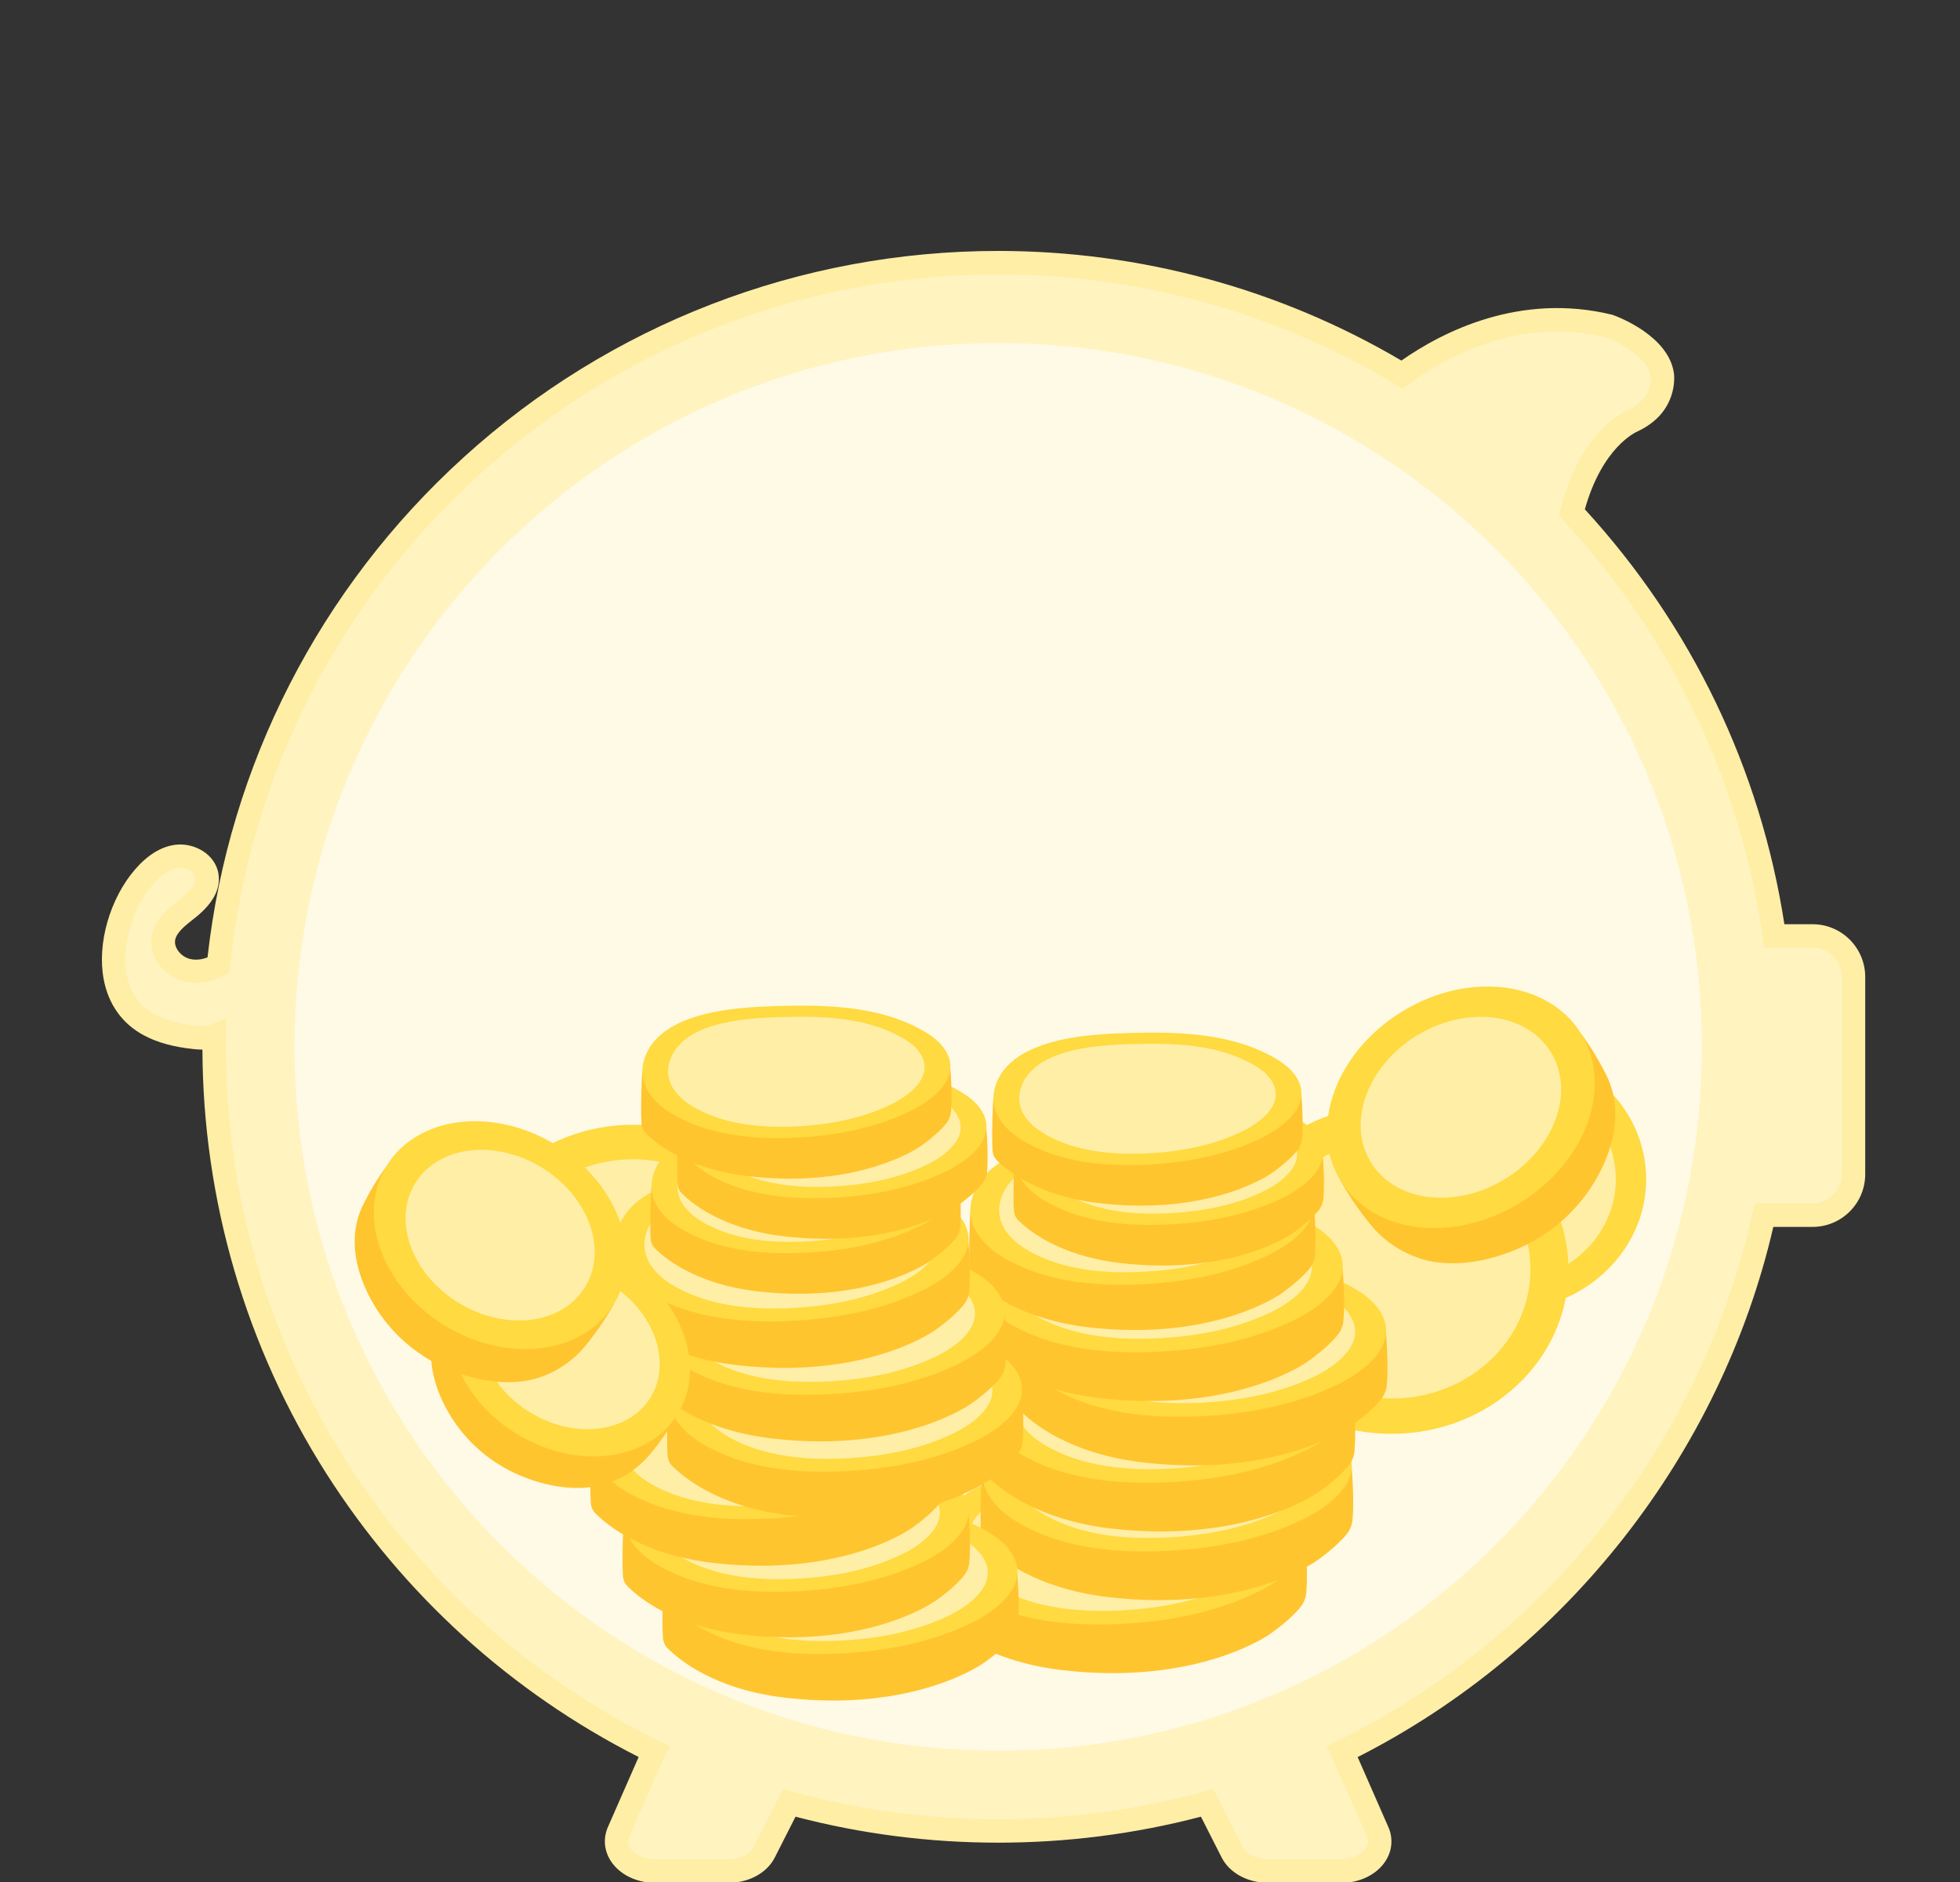 <svg width="250" height="240" viewBox="0 0 250 240" fill="none" xmlns="http://www.w3.org/2000/svg">
<rect x="0" y="0" width="250" height="240" fill="#333333" stroke="none"/>
<g clip-path="url(#clip0_376_84358)">
<g clip-path="url(#clip1_376_84358)">
<path d="M231.21 119.35H226.33C223.4 98.63 214.11 79.96 200.51 65.35C202.92 55.75 208.28 53.63 208.28 53.63C212.55 51.62 212.05 47.86 212.05 47.86C211.55 43.84 205.27 41.58 205.27 41.58C193.67 38.76 184.05 43.93 178.84 47.77C163.78 38.71 146.16 33.5 127.32 33.5C75.61 33.5 33.06 72.76 27.86 123.1C26.65 123.74 25.27 124.06 23.94 123.76C22.09 123.34 20.52 121.49 20.86 119.62C21.15 117.97 22.66 116.87 23.98 115.83C25.3 114.79 26.64 113.35 26.39 111.69C26.13 110.02 24.23 108.99 22.55 109.21C20.87 109.43 19.47 110.57 18.36 111.84C14.03 116.84 12.15 127.04 19.09 130.72C20.85 131.65 22.84 132.07 24.82 132.29C25.66 132.38 26.55 132.42 27.33 132.11C27.33 132.57 27.31 133.04 27.31 133.5C27.31 172.98 50.19 207.12 83.42 223.37C83.37 223.46 83.31 223.54 83.28 223.63L78.9 233.6C77.82 236.05 80.17 238.6 83.51 238.6H92.94C94.94 238.6 96.73 237.65 97.47 236.21L100.68 229.91C109.16 232.25 118.1 233.5 127.32 233.5C136.54 233.5 145.48 232.24 153.96 229.91L157.17 236.21C157.9 237.65 159.7 238.6 161.7 238.6H171.13C174.47 238.6 176.82 236.05 175.74 233.6L171.36 223.63C171.32 223.54 171.26 223.46 171.22 223.37C198.25 210.15 218.43 185.09 225.02 154.95H231.22C234.09 154.95 236.44 152.6 236.44 149.73V124.57C236.44 121.7 234.09 119.35 231.22 119.35H231.21Z" fill="#FFF3C0"/>
<path d="M171.13 240.1H161.7C159.13 240.1 156.83 238.84 155.83 236.89L153.18 231.67C136.35 236.09 118.29 236.09 101.47 231.67L98.82 236.89C97.83 238.84 95.52 240.1 92.95 240.1H83.52C81.17 240.1 79.03 239.04 77.92 237.34C77.05 236.01 76.91 234.42 77.54 232.99L81.46 224.06C65.21 215.82 51.47 203.36 41.65 187.95C31.36 171.79 25.89 153.09 25.82 133.85C25.42 133.85 25.03 133.82 24.66 133.78C22.08 133.5 20.09 132.95 18.39 132.05C15.61 130.58 13.82 128.09 13.22 124.85C12.37 120.33 14.02 114.58 17.23 110.87C18.83 109.02 20.56 107.96 22.36 107.73C24.69 107.43 27.47 108.86 27.87 111.47C28.16 113.37 27.16 115.23 24.91 117.02L24.68 117.2C23.62 118.04 22.51 118.9 22.34 119.89C22.17 120.87 23.11 122.04 24.28 122.3C25.07 122.48 25.84 122.33 26.47 122.09C29.21 97.59 40.79 74.96 59.15 58.31C77.84 41.34 102.05 32 127.32 32C145.45 32 163.21 36.83 178.75 45.98C184.01 42.3 193.85 37.27 205.61 40.13L205.76 40.18C206.49 40.44 212.92 42.89 213.52 47.68C213.54 47.87 214.11 52.55 208.9 55C208.65 55.11 204.39 56.99 202.15 64.95C215.76 79.8 224.54 98.05 227.6 117.86H231.19C234.9 117.86 237.91 120.87 237.91 124.58V149.74C237.91 153.45 234.9 156.46 231.19 156.46H226.19C219.48 185.45 199.78 210.56 173.17 224.07L177.09 233C177.72 234.43 177.58 236.02 176.71 237.35C175.6 239.05 173.45 240.11 171.11 240.11L171.13 240.1ZM154.75 228.13L158.51 235.52C158.99 236.46 160.27 237.09 161.7 237.09H171.13C172.45 237.09 173.67 236.54 174.22 235.69C174.54 235.2 174.59 234.7 174.36 234.19L169.9 224.09L169.14 222.71L170.55 222.02C197.37 208.9 217.18 183.7 223.54 154.63L223.8 153.45H231.2C233.25 153.45 234.92 151.78 234.92 149.73V124.57C234.92 122.52 233.25 120.85 231.2 120.85H225.01L224.83 119.56C222 99.59 213.21 81.2 199.4 66.38L198.84 65.78L199.04 64.99C201.61 54.76 207.46 52.34 207.71 52.24C210.74 50.81 210.57 48.32 210.54 48.04C210.23 45.55 206.37 43.6 204.81 43.02C193.63 40.34 184.29 45.6 179.71 48.98L178.9 49.57L178.04 49.05C162.77 39.85 145.23 34.99 127.31 34.99C102.79 34.99 79.29 44.06 61.14 60.52C43.12 76.87 31.83 99.15 29.34 123.24L29.26 124.03L28.55 124.41C26.9 125.29 25.18 125.57 23.6 125.21C20.85 124.59 18.91 121.91 19.37 119.34C19.75 117.22 21.45 115.88 22.81 114.81L23.04 114.63C23.96 113.9 25.04 112.83 24.89 111.89C24.78 111.15 23.71 110.55 22.73 110.67C21.68 110.8 20.59 111.52 19.49 112.8C16.88 115.82 15.48 120.64 16.16 124.27C16.6 126.61 17.82 128.33 19.79 129.38C21.14 130.1 22.79 130.54 24.98 130.78C25.59 130.85 26.29 130.89 26.78 130.7L28.86 129.88L28.82 132.55C28.82 132.86 28.81 133.18 28.81 133.5C28.81 152.29 34.12 170.57 44.17 186.34C53.95 201.7 67.75 214.04 84.08 222.03L85.49 222.72L84.65 224.24L80.27 234.2C80.05 234.71 80.09 235.21 80.41 235.7C80.96 236.55 82.18 237.1 83.5 237.1H92.93C94.36 237.1 95.64 236.47 96.12 235.53L99.88 228.14L101.06 228.47C118.1 233.17 136.5 233.17 153.55 228.47L154.73 228.14L154.75 228.13Z" fill="#FFEEA6"/>
<path d="M127.32 223.26C176.893 223.26 217.08 183.073 217.08 133.5C217.08 83.927 176.893 43.74 127.32 43.74C77.747 43.74 37.56 83.927 37.56 133.5C37.56 183.073 77.747 223.26 127.32 223.26Z" fill="#FFFAE6"/>
<path d="M191.92 167.17C201.889 167.17 209.97 159.653 209.97 150.38C209.97 141.107 201.889 133.59 191.92 133.59C181.951 133.59 173.87 141.107 173.87 150.38C173.87 159.653 181.951 167.17 191.92 167.17Z" fill="#FFDA40"/>
<path d="M191.92 163.559C199.751 163.559 206.1 157.658 206.1 150.379C206.1 143.1 199.751 137.199 191.92 137.199C184.089 137.199 177.74 143.1 177.74 150.379C177.74 157.658 184.089 163.559 191.92 163.559Z" fill="#FFEEA6"/>
<path d="M177.5 182.85C189.954 182.85 200.05 173.462 200.05 161.88C200.05 150.299 189.954 140.91 177.5 140.91C165.046 140.91 154.95 150.299 154.95 161.88C154.95 173.462 165.046 182.85 177.5 182.85Z" fill="#FFDA40"/>
<path d="M177.5 178.35C187.281 178.35 195.21 170.976 195.21 161.88C195.21 152.784 187.281 145.41 177.5 145.41C167.719 145.41 159.79 152.784 159.79 161.88C159.79 170.976 167.719 178.35 177.5 178.35Z" fill="#FFEEA6"/>
<path d="M80.76 184.53C92.965 184.53 102.86 175.329 102.86 163.98C102.86 152.63 92.965 143.43 80.76 143.43C68.554 143.43 58.66 152.63 58.66 163.98C58.66 175.329 68.554 184.53 80.76 184.53Z" fill="#FFDA40"/>
<path d="M80.76 180.12C90.348 180.12 98.12 172.894 98.12 163.98C98.12 155.066 90.348 147.84 80.76 147.84C71.172 147.84 63.4 155.066 63.4 163.98C63.4 172.894 71.172 180.12 80.76 180.12Z" fill="#FFEEA6"/>
<path d="M166.52 196.52C166.78 200.04 166.71 202.08 166.62 203.1C166.56 203.74 166.33 204.35 165.94 204.86C164.65 206.54 162.09 208.31 162.09 208.31C162.09 208.31 152.99 214.97 135.65 213C126.13 211.92 121.37 207.9 119.88 206.41C119.5 206.03 119.28 205.54 119.24 205.01C119.05 202.5 119.34 197.02 119.34 197.02L166.51 196.52H166.52Z" fill="#FFC52F"/>
<path d="M126.29 188.989C124.57 189.629 122.94 190.519 121.66 191.799C120.04 193.409 119.04 195.729 119.45 197.959C119.94 200.609 122.24 202.569 124.65 203.859C129.95 206.709 136.21 207.339 142.25 207.119C148.49 206.879 154.77 205.759 160.36 203.039C163.74 201.399 168.35 197.929 165.79 193.749C164.94 192.369 163.56 191.379 162.12 190.589C155.59 186.969 147.72 186.729 140.23 186.939C135.99 187.059 131.7 187.309 127.64 188.539C127.19 188.679 126.74 188.829 126.29 188.989V188.989Z" fill="#FFDA40"/>
<path d="M129.07 190.32C127.64 190.86 126.28 191.59 125.21 192.66C123.86 194 123.03 195.93 123.37 197.78C123.78 199.98 125.7 201.61 127.7 202.68C132.11 205.05 137.33 205.58 142.36 205.39C147.55 205.19 152.79 204.26 157.45 202C160.26 200.63 164.11 197.75 161.97 194.28C161.26 193.13 160.11 192.31 158.92 191.65C153.48 188.64 146.93 188.44 140.69 188.62C137.16 188.72 133.58 188.93 130.2 189.95C129.82 190.06 129.45 190.19 129.08 190.33L129.07 190.32Z" fill="#FFEEA6"/>
<path d="M172.42 187.211C172.68 190.731 172.61 192.771 172.52 193.791C172.46 194.431 172.23 195.041 171.84 195.551C170.55 197.231 167.99 199.001 167.99 199.001C167.99 199.001 158.89 205.661 141.55 203.691C132.03 202.611 127.27 198.591 125.78 197.101C125.4 196.721 125.18 196.231 125.14 195.701C124.95 193.191 125.24 187.711 125.24 187.711L172.41 187.211H172.42Z" fill="#FFC52F"/>
<path d="M132.18 179.68C130.46 180.32 128.83 181.21 127.55 182.49C125.93 184.1 124.93 186.42 125.34 188.65C125.83 191.3 128.13 193.26 130.54 194.55C135.84 197.4 142.1 198.03 148.14 197.81C154.38 197.57 160.66 196.45 166.25 193.73C169.63 192.09 174.24 188.62 171.68 184.44C170.83 183.06 169.45 182.07 168.01 181.28C161.48 177.66 153.61 177.42 146.12 177.63C141.88 177.75 137.59 178 133.53 179.23C133.08 179.37 132.63 179.52 132.18 179.68V179.68Z" fill="#FFDA40"/>
<path d="M134.96 181.021C133.53 181.561 132.17 182.291 131.1 183.361C129.75 184.701 128.92 186.631 129.26 188.481C129.67 190.681 131.59 192.311 133.59 193.381C138 195.751 143.22 196.281 148.25 196.091C153.44 195.891 158.68 194.961 163.34 192.701C166.15 191.331 170 188.451 167.86 184.981C167.15 183.831 166 183.011 164.81 182.351C159.37 179.341 152.82 179.141 146.58 179.321C143.05 179.421 139.47 179.631 136.09 180.651C135.71 180.761 135.34 180.891 134.97 181.031L134.96 181.021Z" fill="#FFEEA6"/>
<path d="M172.67 178.451C172.93 181.971 172.86 184.011 172.77 185.031C172.71 185.671 172.48 186.281 172.09 186.791C170.8 188.471 168.24 190.241 168.24 190.241C168.24 190.241 159.14 196.901 141.8 194.931C132.28 193.851 127.52 189.831 126.03 188.341C125.65 187.961 125.43 187.471 125.39 186.941C125.2 184.431 125.49 178.951 125.49 178.951L172.66 178.451H172.67Z" fill="#FFC52F"/>
<path d="M132.44 170.921C130.72 171.561 129.09 172.451 127.81 173.731C126.19 175.341 125.19 177.661 125.6 179.891C126.09 182.541 128.39 184.501 130.8 185.791C136.1 188.641 142.36 189.271 148.4 189.051C154.64 188.811 160.92 187.691 166.51 184.971C169.89 183.331 174.5 179.861 171.94 175.681C171.09 174.301 169.71 173.311 168.27 172.521C161.74 168.901 153.87 168.661 146.38 168.871C142.14 168.991 137.85 169.241 133.79 170.471C133.34 170.611 132.89 170.761 132.44 170.921V170.921Z" fill="#FFDA40"/>
<path d="M135.22 172.251C133.79 172.791 132.43 173.521 131.36 174.591C130.01 175.931 129.18 177.861 129.52 179.711C129.93 181.911 131.85 183.541 133.85 184.611C138.26 186.981 143.48 187.511 148.51 187.321C153.7 187.121 158.94 186.191 163.6 183.931C166.41 182.561 170.26 179.681 168.12 176.211C167.41 175.061 166.26 174.241 165.07 173.581C159.63 170.571 153.08 170.371 146.84 170.551C143.31 170.651 139.73 170.861 136.35 171.881C135.97 171.991 135.6 172.121 135.23 172.261L135.22 172.251Z" fill="#FFEEA6"/>
<path d="M176.79 170.031C177.05 173.551 176.98 175.591 176.89 176.611C176.83 177.251 176.6 177.861 176.21 178.371C174.92 180.051 172.36 181.821 172.36 181.821C172.36 181.821 163.26 188.481 145.92 186.511C136.4 185.431 131.64 181.411 130.15 179.921C129.77 179.541 129.55 179.051 129.51 178.521C129.32 176.011 129.61 170.531 129.61 170.531L176.78 170.031H176.79Z" fill="#FFC52F"/>
<path d="M136.55 162.501C134.83 163.141 133.2 164.031 131.92 165.311C130.3 166.921 129.3 169.241 129.71 171.471C130.2 174.121 132.5 176.081 134.91 177.371C140.21 180.221 146.47 180.851 152.51 180.631C158.75 180.391 165.03 179.271 170.62 176.551C174 174.911 178.61 171.441 176.05 167.261C175.2 165.881 173.82 164.891 172.38 164.101C165.85 160.481 157.98 160.241 150.49 160.451C146.25 160.571 141.96 160.821 137.9 162.051C137.45 162.191 137 162.341 136.55 162.501V162.501Z" fill="#FFDA40"/>
<path d="M139.33 163.831C137.9 164.371 136.54 165.101 135.47 166.171C134.12 167.511 133.29 169.441 133.63 171.291C134.04 173.491 135.96 175.121 137.96 176.191C142.37 178.561 147.59 179.091 152.62 178.901C157.81 178.701 163.05 177.771 167.71 175.511C170.52 174.141 174.37 171.261 172.23 167.791C171.52 166.641 170.37 165.821 169.18 165.161C163.74 162.151 157.19 161.951 150.95 162.131C147.42 162.231 143.84 162.441 140.46 163.461C140.08 163.571 139.71 163.701 139.34 163.841L139.33 163.831Z" fill="#FFEEA6"/>
<path d="M171.26 161.82C171.52 165.34 171.45 167.38 171.36 168.4C171.3 169.04 171.07 169.65 170.68 170.16C169.39 171.84 166.83 173.61 166.83 173.61C166.83 173.61 157.73 180.27 140.39 178.3C130.87 177.22 126.11 173.2 124.62 171.71C124.24 171.33 124.02 170.84 123.98 170.31C123.79 167.8 124.08 162.32 124.08 162.32L171.25 161.82H171.26Z" fill="#FFC52F"/>
<path d="M131.03 154.28C129.31 154.92 127.68 155.81 126.4 157.09C124.78 158.7 123.78 161.02 124.19 163.25C124.68 165.9 126.98 167.86 129.39 169.15C134.69 172 140.95 172.63 146.99 172.41C153.23 172.17 159.51 171.05 165.1 168.33C168.48 166.69 173.09 163.22 170.53 159.04C169.68 157.66 168.3 156.67 166.86 155.88C160.33 152.26 152.46 152.02 144.97 152.23C140.73 152.35 136.44 152.6 132.38 153.83C131.93 153.97 131.48 154.12 131.03 154.28V154.28Z" fill="#FFDA40"/>
<path d="M133.81 155.62C132.38 156.16 131.02 156.89 129.95 157.96C128.6 159.3 127.77 161.23 128.11 163.08C128.52 165.28 130.44 166.91 132.44 167.98C136.85 170.35 142.07 170.88 147.1 170.69C152.29 170.49 157.53 169.56 162.19 167.3C165 165.93 168.85 163.05 166.71 159.58C166 158.43 164.85 157.61 163.66 156.95C158.22 153.94 151.67 153.74 145.43 153.92C141.9 154.02 138.32 154.23 134.94 155.25C134.56 155.36 134.19 155.49 133.82 155.63L133.81 155.62Z" fill="#FFEEA6"/>
<path d="M167.62 153.961C167.87 157.231 167.8 159.131 167.71 160.071C167.66 160.661 167.44 161.231 167.08 161.701C165.88 163.261 163.5 164.911 163.5 164.911C163.5 164.911 155.05 171.101 138.93 169.271C130.08 168.261 125.66 164.531 124.27 163.141C123.92 162.791 123.72 162.331 123.68 161.841C123.51 159.511 123.77 154.421 123.77 154.421L167.61 153.961H167.62Z" fill="#FFC52F"/>
<path d="M130.22 146.96C128.62 147.56 127.11 148.38 125.91 149.57C124.41 151.07 123.48 153.23 123.86 155.29C124.31 157.75 126.46 159.57 128.69 160.77C133.62 163.42 139.43 164.01 145.04 163.8C150.84 163.58 156.68 162.54 161.87 160.01C165.01 158.48 169.3 155.26 166.91 151.38C166.12 150.09 164.84 149.18 163.5 148.44C157.43 145.08 150.12 144.85 143.16 145.05C139.22 145.16 135.23 145.4 131.46 146.54C131.04 146.67 130.62 146.81 130.21 146.96H130.22Z" fill="#FFDA40"/>
<path d="M132.81 148.201C131.48 148.701 130.22 149.381 129.22 150.371C127.97 151.621 127.19 153.411 127.51 155.131C127.89 157.171 129.67 158.691 131.53 159.691C135.63 161.891 140.48 162.381 145.15 162.211C149.98 162.031 154.84 161.161 159.17 159.061C161.79 157.791 165.36 155.111 163.37 151.881C162.71 150.811 161.64 150.051 160.53 149.441C155.48 146.651 149.38 146.461 143.58 146.621C140.3 146.711 136.97 146.911 133.83 147.861C133.48 147.971 133.13 148.081 132.79 148.211L132.81 148.201Z" fill="#FFEEA6"/>
<path d="M129.76 200.76C130.01 204.12 129.94 206.08 129.86 207.05C129.81 207.66 129.59 208.24 129.21 208.73C127.98 210.34 125.53 212.03 125.53 212.03C125.53 212.03 116.83 218.4 100.25 216.51C91.14 215.47 86.6 211.64 85.17 210.21C84.81 209.85 84.6 209.38 84.56 208.87C84.38 206.47 84.66 201.23 84.66 201.23L129.76 200.76V200.76Z" fill="#FFC52F"/>
<path d="M91.29 193.551C89.65 194.171 88.09 195.011 86.86 196.241C85.31 197.781 84.36 200.001 84.75 202.131C85.22 204.661 87.42 206.531 89.72 207.771C94.79 210.501 100.77 211.101 106.55 210.881C112.51 210.651 118.52 209.581 123.87 206.981C127.1 205.411 131.51 202.091 129.06 198.101C128.25 196.781 126.93 195.831 125.56 195.081C119.32 191.621 111.79 191.391 104.63 191.591C100.57 191.711 96.47 191.951 92.59 193.121C92.16 193.251 91.73 193.391 91.3 193.551H91.29Z" fill="#FFDA40"/>
<path d="M93.95 194.83C92.58 195.34 91.28 196.05 90.26 197.06C88.97 198.34 88.17 200.19 88.5 201.96C88.89 204.06 90.73 205.62 92.64 206.65C96.86 208.92 101.85 209.42 106.65 209.24C111.62 209.05 116.62 208.16 121.08 206C123.77 204.69 127.44 201.94 125.4 198.62C124.72 197.52 123.62 196.74 122.48 196.11C117.28 193.24 111.01 193.04 105.04 193.21C101.66 193.31 98.24 193.51 95.01 194.48C94.65 194.59 94.29 194.71 93.94 194.84L93.95 194.83Z" fill="#FFEEA6"/>
<path d="M123.55 193.08C123.8 196.36 123.73 198.27 123.64 199.22C123.59 199.82 123.37 200.38 123.01 200.86C121.81 202.43 119.42 204.08 119.42 204.08C119.42 204.08 110.94 210.3 94.76 208.45C85.88 207.44 81.45 203.7 80.05 202.3C79.7 201.95 79.49 201.49 79.46 200.99C79.29 198.65 79.55 193.54 79.55 193.54L123.55 193.08V193.08Z" fill="#FFC52F"/>
<path d="M86.02 186.05C84.42 186.65 82.9 187.48 81.7 188.67C80.19 190.17 79.26 192.34 79.64 194.42C80.1 196.89 82.25 198.72 84.49 199.92C89.43 202.58 95.27 203.17 100.9 202.96C106.72 202.74 112.58 201.69 117.79 199.15C120.94 197.62 125.24 194.38 122.85 190.48C122.06 189.19 120.77 188.27 119.43 187.53C113.34 184.16 106 183.93 99.01 184.13C95.05 184.24 91.05 184.48 87.27 185.62C86.85 185.75 86.43 185.89 86.01 186.04L86.02 186.05Z" fill="#FFDA40"/>
<path d="M88.61 187.301C87.27 187.801 86.01 188.491 85.01 189.481C83.75 190.731 82.98 192.531 83.3 194.261C83.68 196.311 85.47 197.831 87.34 198.831C91.46 201.041 96.32 201.531 101.01 201.351C105.86 201.171 110.74 200.301 115.08 198.191C117.71 196.921 121.29 194.231 119.3 190.991C118.64 189.921 117.57 189.151 116.45 188.541C111.38 185.741 105.27 185.551 99.44 185.711C96.14 185.801 92.81 186.001 89.66 186.951C89.31 187.061 88.96 187.171 88.61 187.301V187.301Z" fill="#FFEEA6"/>
<path d="M120.56 183.568C120.81 186.928 120.74 188.888 120.66 189.858C120.61 190.468 120.39 191.048 120.01 191.538C118.78 193.148 116.33 194.838 116.33 194.838C116.33 194.838 107.63 201.208 91.05 199.318C81.94 198.278 77.4 194.448 75.97 193.018C75.61 192.658 75.4 192.188 75.36 191.678C75.18 189.278 75.46 184.038 75.46 184.038L120.56 183.568V183.568Z" fill="#FFC52F"/>
<path d="M82.08 176.359C80.44 176.979 78.88 177.819 77.65 179.049C76.1 180.589 75.15 182.809 75.54 184.939C76.01 187.469 78.21 189.339 80.51 190.579C85.58 193.309 91.56 193.909 97.34 193.689C103.3 193.459 109.31 192.389 114.66 189.789C117.89 188.219 122.3 184.899 119.85 180.909C119.04 179.589 117.72 178.639 116.35 177.889C110.11 174.429 102.58 174.199 95.42 174.399C91.36 174.519 87.26 174.759 83.38 175.929C82.95 176.059 82.52 176.199 82.09 176.359H82.08Z" fill="#FFDA40"/>
<path d="M84.74 177.638C83.37 178.148 82.07 178.858 81.05 179.868C79.76 181.148 78.96 182.998 79.29 184.768C79.68 186.868 81.52 188.428 83.43 189.458C87.65 191.728 92.64 192.228 97.44 192.048C102.41 191.858 107.41 190.968 111.87 188.808C114.56 187.498 118.23 184.748 116.19 181.428C115.51 180.328 114.41 179.548 113.27 178.918C108.07 176.048 101.8 175.848 95.83 176.018C92.45 176.118 89.03 176.318 85.8 177.288C85.44 177.398 85.08 177.518 84.73 177.648L84.74 177.638Z" fill="#FFEEA6"/>
<path d="M130.35 177.51C130.6 180.87 130.53 182.83 130.45 183.8C130.4 184.41 130.18 184.99 129.8 185.48C128.57 187.09 126.12 188.78 126.12 188.78C126.12 188.78 117.42 195.15 100.84 193.26C91.73 192.22 87.19 188.39 85.76 186.96C85.4 186.6 85.19 186.13 85.15 185.62C84.97 183.22 85.25 177.98 85.25 177.98L130.35 177.51V177.51Z" fill="#FFC52F"/>
<path d="M91.88 170.31C90.24 170.93 88.68 171.77 87.45 173C85.9 174.54 84.95 176.76 85.34 178.89C85.81 181.42 88.01 183.29 90.31 184.53C95.38 187.26 101.36 187.86 107.14 187.64C113.1 187.41 119.11 186.34 124.46 183.74C127.69 182.17 132.1 178.85 129.65 174.86C128.84 173.54 127.52 172.59 126.15 171.84C119.91 168.38 112.38 168.15 105.22 168.35C101.16 168.47 97.06 168.71 93.18 169.88C92.75 170.01 92.32 170.15 91.89 170.31H91.88Z" fill="#FFDA40"/>
<path d="M94.54 171.59C93.17 172.1 91.87 172.81 90.85 173.82C89.56 175.1 88.76 176.95 89.09 178.72C89.48 180.82 91.32 182.38 93.23 183.41C97.45 185.68 102.44 186.18 107.24 186C112.21 185.81 117.21 184.92 121.67 182.76C124.36 181.45 128.03 178.7 125.99 175.38C125.31 174.28 124.21 173.5 123.07 172.87C117.87 170 111.6 169.8 105.63 169.97C102.25 170.07 98.83 170.27 95.6 171.24C95.24 171.35 94.88 171.47 94.53 171.6L94.54 171.59Z" fill="#FFEEA6"/>
<path d="M128.14 167.709C128.39 171.069 128.32 173.029 128.24 173.999C128.19 174.609 127.97 175.189 127.59 175.679C126.36 177.289 123.91 178.979 123.91 178.979C123.91 178.979 115.21 185.349 98.63 183.459C89.52 182.419 84.98 178.589 83.55 177.159C83.19 176.799 82.98 176.329 82.94 175.819C82.76 173.419 83.04 168.179 83.04 168.179L128.14 167.709V167.709Z" fill="#FFC52F"/>
<path d="M89.66 160.5C88.02 161.12 86.46 161.96 85.23 163.19C83.68 164.73 82.73 166.95 83.12 169.08C83.59 171.61 85.79 173.48 88.09 174.72C93.16 177.45 99.14 178.05 104.92 177.83C110.88 177.6 116.89 176.53 122.24 173.93C125.47 172.36 129.88 169.04 127.43 165.05C126.62 163.73 125.3 162.78 123.93 162.03C117.69 158.57 110.16 158.34 103 158.54C98.94 158.66 94.84 158.9 90.96 160.07C90.53 160.2 90.1 160.34 89.67 160.5H89.66Z" fill="#FFDA40"/>
<path d="M92.32 161.779C90.95 162.289 89.65 162.999 88.63 164.009C87.34 165.289 86.54 167.139 86.87 168.909C87.26 171.009 89.1 172.569 91.01 173.599C95.23 175.869 100.22 176.369 105.02 176.189C109.99 175.999 114.99 175.109 119.45 172.949C122.14 171.639 125.81 168.889 123.77 165.569C123.09 164.469 121.99 163.689 120.85 163.059C115.65 160.189 109.38 159.989 103.41 160.159C100.03 160.259 96.61 160.459 93.38 161.429C93.02 161.539 92.66 161.659 92.31 161.789L92.32 161.779Z" fill="#FFEEA6"/>
<path d="M123.53 158.34C123.78 161.7 123.71 163.66 123.63 164.63C123.58 165.24 123.36 165.82 122.98 166.31C121.75 167.92 119.3 169.61 119.3 169.61C119.3 169.61 110.6 175.98 94.02 174.09C84.91 173.05 80.37 169.22 78.94 167.79C78.58 167.43 78.37 166.96 78.33 166.45C78.15 164.05 78.43 158.81 78.43 158.81L123.53 158.34V158.34Z" fill="#FFC52F"/>
<path d="M85.06 151.14C83.42 151.76 81.86 152.6 80.63 153.83C79.08 155.37 78.13 157.59 78.52 159.72C78.99 162.25 81.19 164.12 83.49 165.36C88.56 168.09 94.54 168.69 100.32 168.47C106.28 168.24 112.29 167.17 117.64 164.57C120.87 163 125.28 159.68 122.83 155.69C122.02 154.37 120.7 153.42 119.33 152.67C113.09 149.21 105.56 148.98 98.4 149.18C94.34 149.3 90.24 149.54 86.36 150.71C85.93 150.84 85.5 150.98 85.07 151.14H85.06Z" fill="#FFDA40"/>
<path d="M87.72 152.42C86.35 152.93 85.05 153.64 84.03 154.65C82.74 155.93 81.94 157.78 82.27 159.55C82.66 161.65 84.5 163.21 86.41 164.24C90.63 166.51 95.62 167.01 100.42 166.83C105.39 166.64 110.39 165.75 114.85 163.59C117.54 162.28 121.21 159.53 119.17 156.21C118.49 155.11 117.39 154.33 116.25 153.7C111.05 150.83 104.78 150.63 98.81 150.8C95.43 150.9 92.01 151.1 88.78 152.07C88.42 152.18 88.06 152.3 87.71 152.43L87.72 152.42Z" fill="#FFEEA6"/>
<path d="M86.47 180.28C84.79 183.35 82.68 185.73 82.68 185.73C80.78 187.87 78.07 189.34 75.23 189.66C72.63 189.96 69.99 189.5 67.54 188.63C66.39 188.22 65.28 187.73 64.23 187.12C61.92 185.79 59.89 184 58.32 181.84C55.52 178.01 53.76 172.71 56 168.2C56.82 166.55 57.78 164.96 58.87 163.48L86.48 180.27L86.47 180.28Z" fill="#FFC52F"/>
<path d="M86.469 180.288C90.165 174.21 86.981 165.523 79.356 160.885C71.73 156.247 62.552 157.414 58.856 163.492C55.159 169.569 58.344 178.256 65.969 182.894C73.594 187.532 82.772 186.365 86.469 180.288Z" fill="#FFDA40"/>
<path d="M83 178.179C85.77 173.626 83.386 167.119 77.677 163.646C71.968 160.174 65.094 161.05 62.324 165.603C59.555 170.156 61.938 176.663 67.647 180.136C73.357 183.608 80.231 182.732 83 178.179Z" fill="#FFEEA6"/>
<path d="M78.29 166.319C76.52 169.539 74.31 172.039 74.31 172.039C72.31 174.289 69.47 175.829 66.49 176.169C63.76 176.479 60.99 175.999 58.42 175.089C57.22 174.659 56.05 174.139 54.94 173.509C52.52 172.109 50.39 170.229 48.74 167.969C45.81 163.949 43.96 158.389 46.31 153.649C47.17 151.919 48.17 150.239 49.32 148.699L78.29 166.319V166.319Z" fill="#FFC52F"/>
<path d="M78.281 166.324C82.161 159.945 78.82 150.827 70.817 145.96C62.814 141.092 53.181 142.318 49.301 148.697C45.42 155.076 48.762 164.194 56.765 169.062C64.768 173.929 74.401 172.704 78.281 166.324Z" fill="#FFDA40"/>
<path d="M74.641 164.111C77.549 159.331 75.048 152.502 69.055 148.857C63.063 145.212 55.848 146.132 52.941 150.912C50.033 155.692 52.534 162.521 58.527 166.166C64.519 169.811 71.734 168.891 74.641 164.111Z" fill="#FFEEA6"/>
<path d="M122.39 150.961C122.61 153.891 122.55 155.591 122.47 156.441C122.42 156.971 122.23 157.481 121.9 157.901C120.82 159.301 118.69 160.781 118.69 160.781C118.69 160.781 111.11 166.331 96.67 164.681C88.74 163.781 84.78 160.441 83.53 159.191C83.22 158.881 83.03 158.471 83 158.021C82.84 155.931 83.08 151.371 83.08 151.371L122.36 150.961H122.39Z" fill="#FFC52F"/>
<path d="M88.88 144.69C87.45 145.23 86.09 145.96 85.02 147.03C83.67 148.37 82.84 150.31 83.18 152.16C83.59 154.36 85.51 156 87.51 157.07C91.92 159.44 97.14 159.97 102.16 159.78C107.35 159.58 112.59 158.65 117.25 156.38C120.06 155.01 123.91 152.12 121.77 148.64C121.06 147.49 119.91 146.67 118.72 146.01C113.28 143 106.73 142.79 100.49 142.97C96.96 143.07 93.38 143.28 90.01 144.3C89.63 144.41 89.26 144.54 88.89 144.68L88.88 144.69Z" fill="#FFDA40"/>
<path d="M91.2 145.801C90.01 146.251 88.88 146.861 87.99 147.751C86.87 148.871 86.17 150.471 86.46 152.011C86.8 153.841 88.4 155.201 90.06 156.091C93.74 158.061 98.08 158.501 102.27 158.341C106.6 158.181 110.96 157.401 114.84 155.521C117.18 154.381 120.38 151.981 118.6 149.091C118.01 148.131 117.05 147.451 116.06 146.901C111.53 144.401 106.07 144.231 100.87 144.381C97.93 144.461 94.95 144.641 92.14 145.491C91.83 145.581 91.51 145.691 91.21 145.801H91.2Z" fill="#FFEEA6"/>
<path d="M125.82 143.951C126.04 146.881 125.98 148.581 125.9 149.431C125.85 149.961 125.66 150.471 125.33 150.891C124.25 152.291 122.12 153.771 122.12 153.771C122.12 153.771 114.54 159.321 100.1 157.671C92.17 156.771 88.21 153.431 86.96 152.181C86.65 151.871 86.46 151.461 86.43 151.011C86.27 148.921 86.51 144.361 86.51 144.361L125.79 143.951H125.82Z" fill="#FFC52F"/>
<path d="M92.31 137.681C90.88 138.221 89.52 138.951 88.45 140.021C87.1 141.361 86.27 143.301 86.61 145.151C87.02 147.351 88.94 148.991 90.94 150.061C95.35 152.431 100.57 152.961 105.59 152.771C110.78 152.571 116.02 151.641 120.68 149.371C123.49 148.001 127.34 145.111 125.2 141.631C124.49 140.481 123.34 139.661 122.15 139.001C116.71 135.991 110.16 135.781 103.92 135.961C100.39 136.061 96.81 136.271 93.44 137.291C93.06 137.401 92.69 137.531 92.32 137.671L92.31 137.681Z" fill="#FFDA40"/>
<path d="M94.62 138.791C93.43 139.241 92.3 139.851 91.41 140.741C90.29 141.861 89.59 143.461 89.88 145.001C90.22 146.831 91.82 148.191 93.48 149.081C97.16 151.051 101.5 151.491 105.69 151.331C110.02 151.171 114.38 150.391 118.26 148.511C120.6 147.371 123.8 144.971 122.02 142.081C121.43 141.121 120.47 140.441 119.48 139.891C114.95 137.391 109.49 137.221 104.29 137.371C101.35 137.451 98.37 137.631 95.56 138.481C95.25 138.571 94.93 138.681 94.63 138.791H94.62Z" fill="#FFEEA6"/>
<path d="M121.22 136.281C121.44 139.211 121.38 140.911 121.3 141.761C121.25 142.291 121.06 142.801 120.73 143.221C119.65 144.621 117.52 146.101 117.52 146.101C117.52 146.101 109.94 151.651 95.5 150.001C87.57 149.101 83.61 145.761 82.36 144.511C82.05 144.201 81.86 143.791 81.83 143.341C81.67 141.251 81.91 136.691 81.91 136.691L121.19 136.281H121.22Z" fill="#FFC52F"/>
<path d="M87.71 130.011C86.28 130.551 84.92 131.281 83.85 132.351C82.5 133.691 81.67 135.631 82.01 137.481C82.42 139.681 84.34 141.321 86.34 142.391C90.75 144.761 95.97 145.291 100.99 145.101C106.18 144.901 111.42 143.971 116.08 141.701C118.89 140.331 122.74 137.441 120.6 133.961C119.89 132.811 118.74 131.991 117.55 131.331C112.11 128.321 105.56 128.111 99.32 128.291C95.79 128.391 92.21 128.601 88.84 129.621C88.46 129.731 88.09 129.861 87.72 130.001L87.71 130.011Z" fill="#FFDA40"/>
<path d="M90.02 131.121C88.83 131.571 87.7 132.181 86.81 133.071C85.69 134.191 84.99 135.791 85.28 137.331C85.62 139.161 87.22 140.521 88.88 141.411C92.56 143.381 96.9 143.821 101.09 143.661C105.42 143.501 109.78 142.721 113.66 140.841C116 139.701 119.2 137.301 117.42 134.411C116.83 133.451 115.87 132.771 114.88 132.221C110.35 129.721 104.89 129.551 99.69 129.701C96.75 129.781 93.77 129.961 90.96 130.811C90.65 130.901 90.33 131.011 90.03 131.121H90.02Z" fill="#FFEEA6"/>
<path d="M168.72 147.359C168.94 150.289 168.88 151.989 168.8 152.839C168.75 153.369 168.56 153.879 168.23 154.299C167.15 155.699 165.02 157.179 165.02 157.179C165.02 157.179 157.44 162.729 143 161.079C135.07 160.179 131.11 156.839 129.86 155.589C129.55 155.279 129.36 154.869 129.33 154.419C129.17 152.329 129.41 147.769 129.41 147.769L168.69 147.359H168.72Z" fill="#FFC52F"/>
<path d="M135.21 141.079C133.78 141.619 132.42 142.349 131.35 143.419C130 144.759 129.17 146.699 129.51 148.549C129.92 150.749 131.84 152.389 133.84 153.459C138.25 155.829 143.47 156.359 148.49 156.169C153.68 155.969 158.92 155.039 163.58 152.769C166.39 151.399 170.24 148.509 168.1 145.029C167.39 143.879 166.24 143.059 165.05 142.399C159.61 139.389 153.06 139.179 146.82 139.359C143.29 139.459 139.71 139.669 136.34 140.689C135.96 140.799 135.59 140.929 135.22 141.069L135.21 141.079Z" fill="#FFDA40"/>
<path d="M137.53 142.199C136.34 142.649 135.21 143.259 134.32 144.149C133.2 145.269 132.5 146.869 132.79 148.409C133.13 150.239 134.73 151.599 136.39 152.489C140.07 154.459 144.41 154.899 148.6 154.739C152.93 154.579 157.29 153.799 161.17 151.919C163.51 150.779 166.71 148.379 164.93 145.489C164.34 144.529 163.38 143.849 162.39 143.299C157.86 140.799 152.4 140.629 147.2 140.779C144.26 140.859 141.28 141.039 138.47 141.889C138.16 141.979 137.84 142.089 137.54 142.199H137.53Z" fill="#FFEEA6"/>
<path d="M166 139.721C166.22 142.651 166.16 144.351 166.08 145.201C166.03 145.731 165.84 146.241 165.51 146.661C164.43 148.061 162.3 149.541 162.3 149.541C162.3 149.541 154.72 155.091 140.28 153.441C132.35 152.541 128.39 149.201 127.14 147.951C126.83 147.641 126.64 147.231 126.61 146.781C126.45 144.691 126.69 140.131 126.69 140.131L165.97 139.721H166Z" fill="#FFC52F"/>
<path d="M132.49 133.45C131.06 133.99 129.7 134.72 128.63 135.79C127.28 137.13 126.45 139.07 126.79 140.92C127.2 143.12 129.12 144.76 131.12 145.83C135.53 148.2 140.75 148.73 145.77 148.54C150.96 148.34 156.2 147.41 160.86 145.14C163.67 143.77 167.52 140.88 165.38 137.4C164.67 136.25 163.52 135.43 162.33 134.77C156.89 131.76 150.34 131.55 144.1 131.73C140.57 131.83 136.99 132.04 133.62 133.06C133.24 133.17 132.87 133.3 132.5 133.44L132.49 133.45Z" fill="#FFDA40"/>
<path d="M134.81 134.561C133.62 135.011 132.49 135.621 131.6 136.511C130.48 137.631 129.78 139.231 130.07 140.771C130.41 142.601 132.01 143.961 133.67 144.851C137.35 146.821 141.69 147.261 145.88 147.101C150.21 146.941 154.57 146.161 158.45 144.281C160.79 143.141 163.99 140.741 162.21 137.851C161.62 136.891 160.66 136.211 159.67 135.661C155.14 133.161 149.68 132.991 144.48 133.141C141.54 133.221 138.56 133.401 135.75 134.251C135.44 134.341 135.12 134.451 134.82 134.561H134.81Z" fill="#FFEEA6"/>
<path d="M170.98 150.549C172.85 153.969 175.2 156.619 175.2 156.619C177.32 158.999 180.33 160.639 183.49 160.999C186.38 161.329 189.32 160.819 192.05 159.859C193.32 159.409 194.56 158.859 195.74 158.179C198.31 156.699 200.57 154.699 202.32 152.309C205.43 148.049 207.39 142.149 204.9 137.129C203.99 135.299 202.92 133.519 201.71 131.879L170.99 150.559L170.98 150.549Z" fill="#FFC52F"/>
<path d="M193.786 153.449C202.27 148.289 205.813 138.624 201.701 131.862C197.588 125.101 187.376 123.803 178.892 128.963C170.408 134.123 166.865 143.788 170.978 150.55C175.09 157.311 185.302 158.61 193.786 153.449Z" fill="#FFDA40"/>
<path d="M191.92 150.382C198.271 146.519 200.921 139.28 197.839 134.212C194.756 129.144 187.109 128.168 180.758 132.031C174.407 135.894 171.757 143.134 174.839 148.201C177.922 153.269 185.569 154.246 191.92 150.382Z" fill="#FFEEA6"/>
</g>
</g>
<defs>
<clipPath id="clip0_376_84358">
<rect width="250" height="240" fill="white"/>
</clipPath>
<clipPath id="clip1_376_84358">
<rect width="224.93" height="208.1" fill="white" transform="translate(13 32)"/>
</clipPath>
</defs>
</svg>
